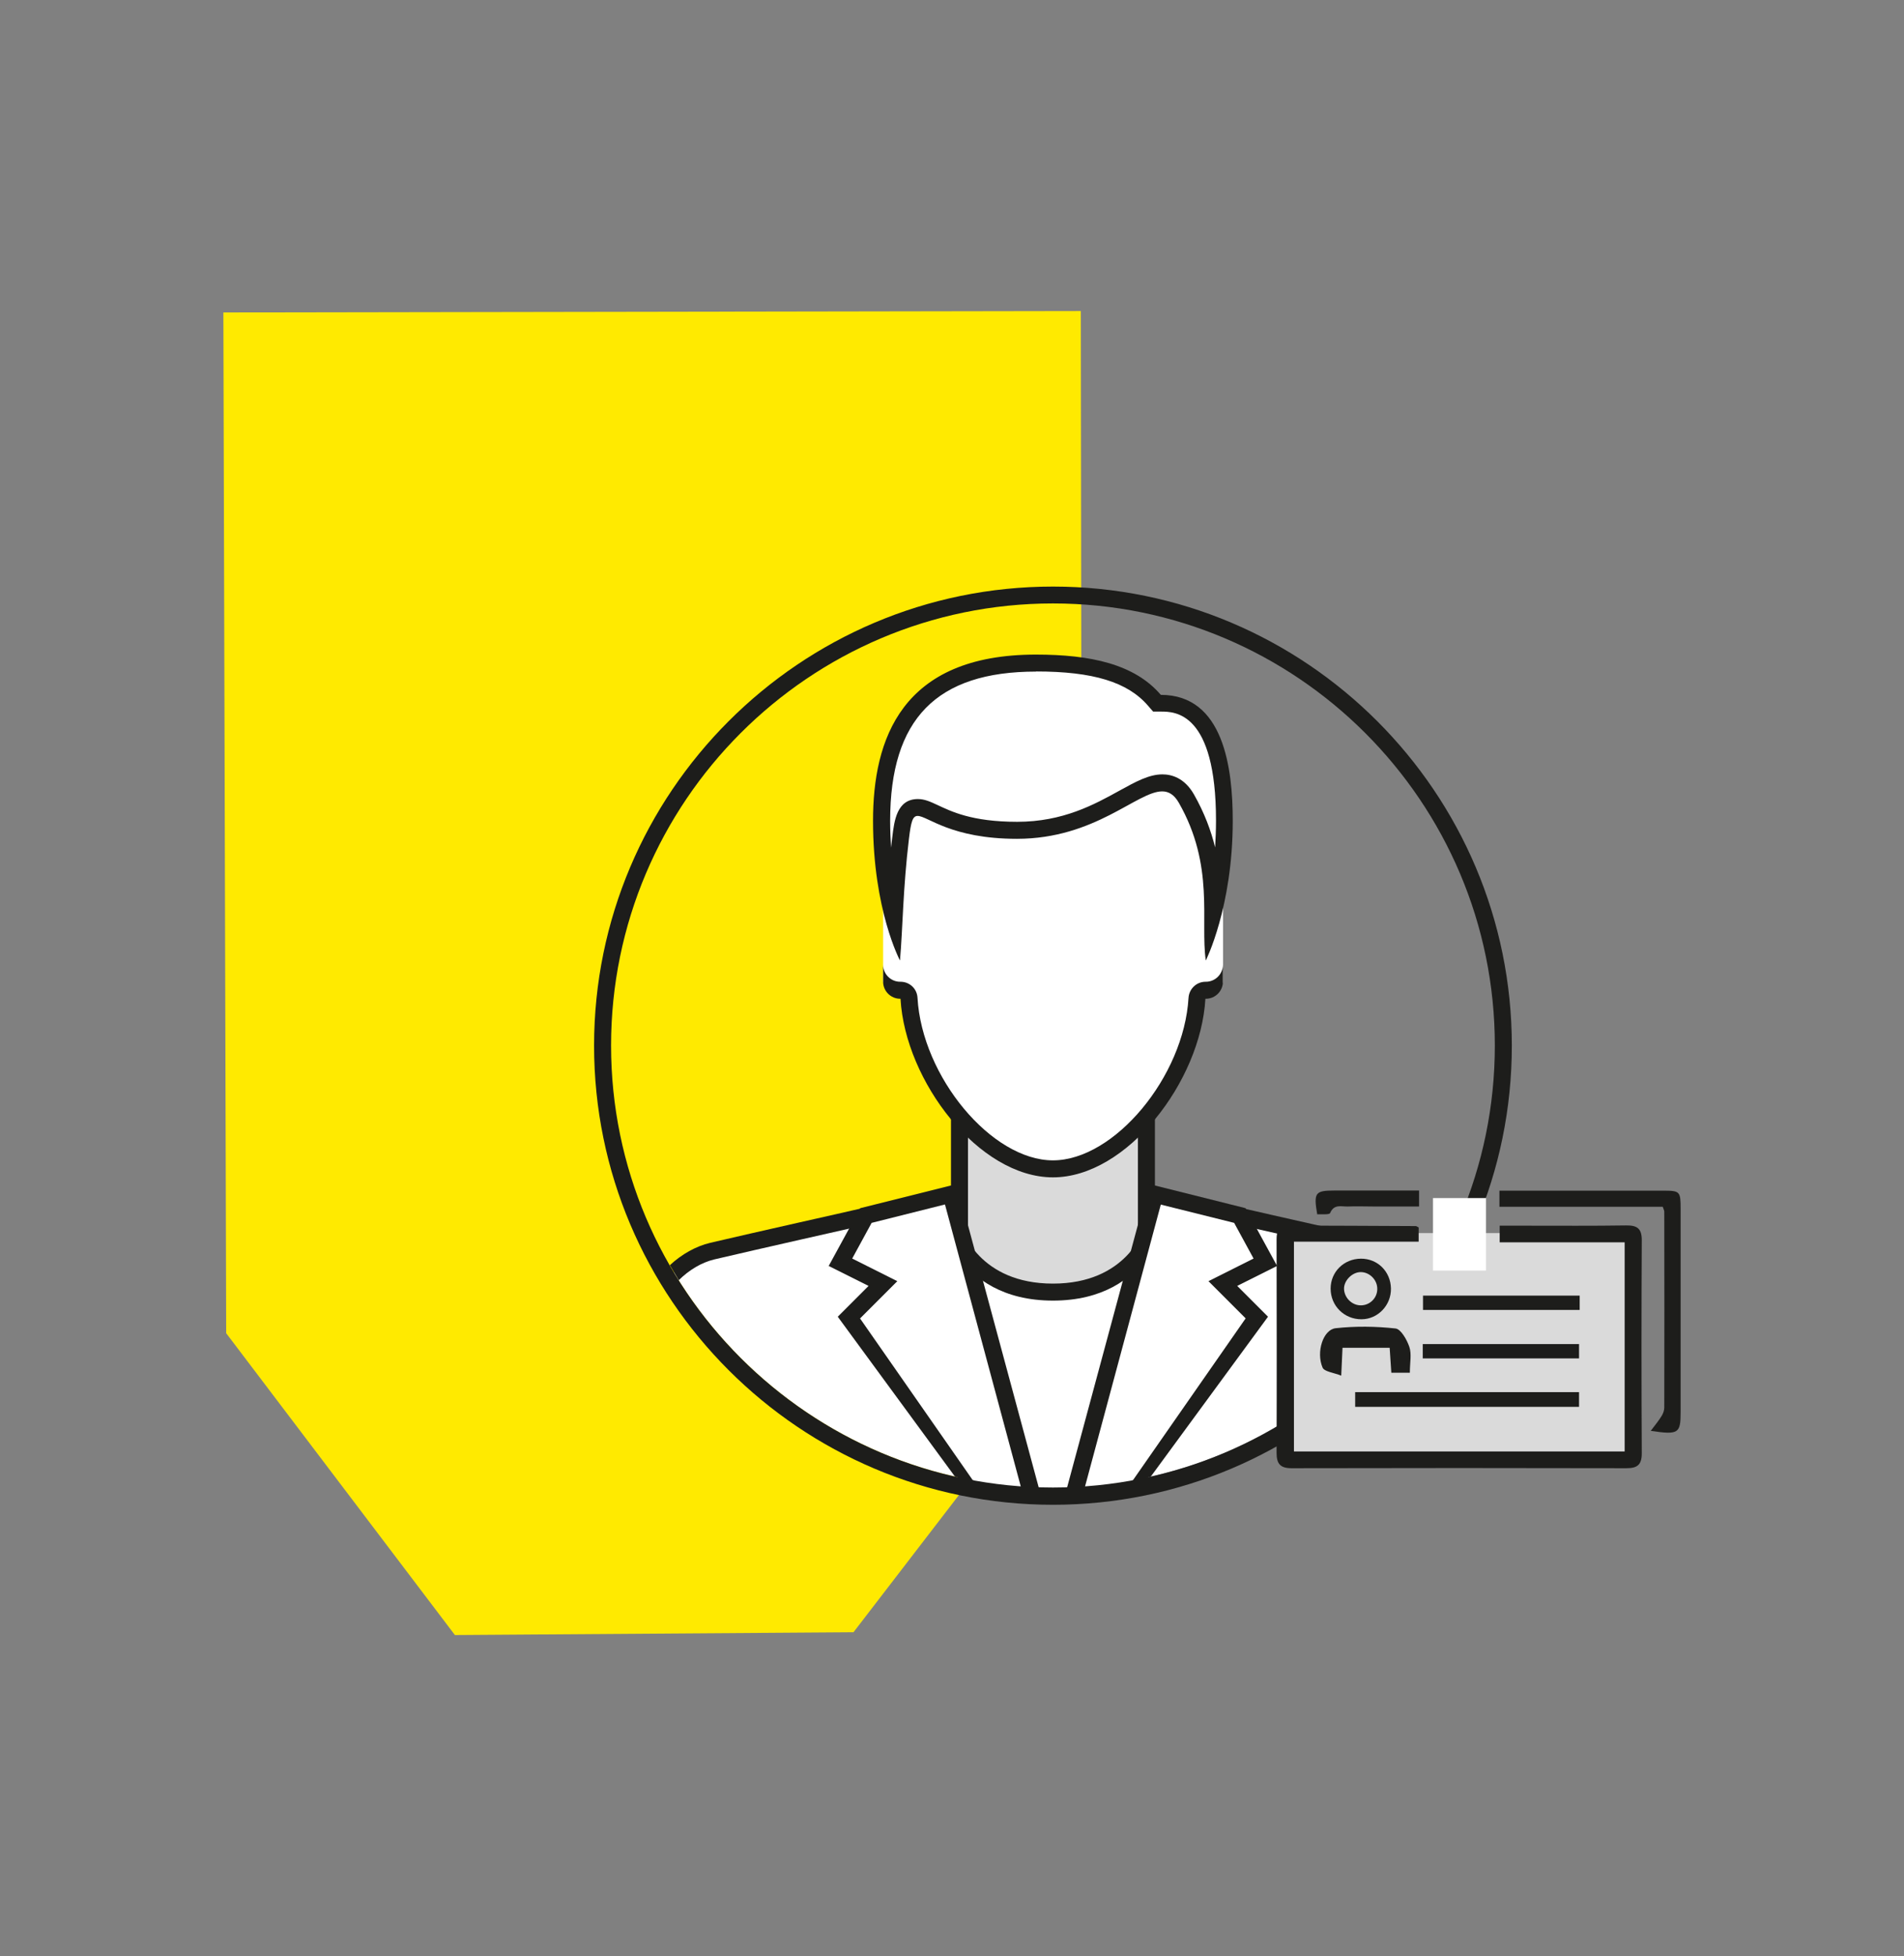 <?xml version="1.0" encoding="UTF-8"?>
<svg id="Layer_1" data-name="Layer 1" xmlns="http://www.w3.org/2000/svg" viewBox="0 0 149 153">
  <rect x="0" y="0" width="149" height="153" fill="#808080" stroke="none"/>
  <defs>
    <style>
      .cls-1 {
        fill: #1d1d1b;
      }

      .cls-2 {
        fill: #ffea00;
      }

      .cls-3 {
        fill: #fff;
      }

      .cls-4 {
        fill: #dadada;
      }
    </style>
  </defs>
  <path class="cls-1" d="M110.24,112.44h1.97v-3.17h-1.97v3.17ZM109.17,110.85c0-.64.02-1.28,0-1.92-.02-.54.25-.75.76-.75.89,0,1.78,0,2.67,0,.46,0,.73.2.73.7,0,1.31,0,2.61,0,3.92,0,.48-.23.7-.72.69-.89-.01-1.78-.01-2.67,0-.52,0-.77-.2-.76-.74.02-.64,0-1.28,0-1.92"/>
  <g>
    <polygon class="cls-2" points="17.48 24.44 17.7 104.28 35.6 127.89 66.79 127.67 84.69 104.39 84.58 24.33 17.48 24.44"/>
    <g>
      <path class="cls-3" d="M108.99,97.87c-8.05-1.9-25.32-5.5-26.6-6.78-1.24,1.24-18.6,4.87-26.67,6.77-1.11.26-2.13.87-2.98,1.68,6.05,10.06,17.07,16.81,29.65,16.81s23.58-6.73,29.63-16.78c-.87-.82-1.92-1.44-3.04-1.71"/>
      <path class="cls-1" d="M111.8,99.93c.07-.12.16-.24.23-.36,0,0,0,0-.01-.01-.07.12-.14.25-.22.37"/>
      <path class="cls-1" d="M109.15,97.22c-1.81-.43-4.07-.93-6.52-1.49-3.72-.84-8.76-1.97-12.83-2.99v1.37c3.14.78,7.27,1.73,12.54,2.92,2.44.55,4.71,1.06,6.51,1.49,1.01.24,1.99.83,2.82,1.64.24-.38.48-.77.7-1.17-.96-.87-2.07-1.5-3.22-1.77"/>
      <path class="cls-1" d="M75.17,92.68c-3.95.98-8.88,2.1-12.77,2.97-2.56.58-4.94,1.12-6.82,1.56-1.13.27-2.23.89-3.16,1.75.23.39.46.78.7,1.17.81-.8,1.78-1.38,2.77-1.62,1.87-.44,4.25-.98,6.8-1.56,5.25-1.18,9.36-2.13,12.48-2.9v-1.37Z"/>
      <rect class="cls-4" x="75.08" y="87.43" width="14.63" height="17.62"/>
      <path class="cls-1" d="M90.38,86.77h-15.96v18.95h15.96v-18.95ZM89.05,104.39h-13.3v-16.29h13.3v16.29Z"/>
      <path class="cls-3" d="M82.06,117.27h1.79l5.94-20.14c-.87,1.57-2.91,3.93-7.4,3.93-3.88,0-5.94-1.77-6.98-3.27l5.65,19.22,1,.25Z"/>
      <path class="cls-1" d="M89.71,95.66c-.16.58-1.57,4.74-7.31,4.74s-7.15-4.16-7.31-4.74v2.76c1.19,1.58,3.38,3.31,7.31,3.31s6.12-1.73,7.31-3.31v-2.76Z"/>
      <path class="cls-3" d="M97.03,95.08l-6.65-1.66-6.72,23.57c1.45-.05,2.88-.18,4.28-.4l10.41-13.53-2.66-2.66,3.32-1.66-1.99-3.66Z"/>
      <path class="cls-1" d="M96.82,100.58l3.12-1.56-2.47-4.52-7.56-1.89-6.58,24.39c.47-.01.93-.03,1.4-.06l6.11-22.72,5.74,1.43,1.52,2.79-3.53,1.77,2.91,2.91-9.35,13.42c.65-.11,1.29-.9,1.93-1.05l9.17-12.5-2.41-2.41Z"/>
      <path class="cls-3" d="M74.42,93.42l-6.65,1.66-1.99,3.66,3.32,1.66-2.66,2.66,10.41,13.53c1.4.22,2.83.35,4.28.4l-6.72-23.57Z"/>
      <path class="cls-1" d="M67.31,103.12l2.91-2.91-3.53-1.77,1.52-2.79,5.74-1.44,6.11,22.72c.46.03.93.05,1.4.06l-6.58-24.38-7.56,1.89-2.47,4.52,3.12,1.56-2.41,2.41,9.16,12.49c.64.15,1.28.94,1.93,1.05l-9.35-13.41Z"/>
      <path class="cls-3" d="M82.4,91.42c-5.56,0-10.93-7.46-11.27-13.35-.02-.35-.31-.63-.66-.63-.03,0-.05,0-.08,0-.34-.03-1.28-.31-1.28-.67v-6.65c0-.37.96,2,1.33,2s-.66-3.99-.66-3.99c0-6.23,6.4-11.3,12.63-11.3s12.63,5.07,12.63,11.3c0,0-1.03,3.99-.66,3.99s1.33-2.36,1.33-2v6.65c0,.35-.94.64-1.28.67-.03,0-.05,0-.08,0-.35,0-.65.28-.66.63-.34,5.88-5.71,13.35-11.27,13.35"/>
      <path class="cls-1" d="M94.37,76.79s-.02,0-.03,0h0c-.7,0-1.28.55-1.33,1.25-.36,6.18-5.81,12.72-10.61,12.72s-10.25-6.54-10.6-12.72c-.04-.71-.62-1.25-1.33-1.25-.01,0-.02,0-.03,0-.73,0-1.33-.6-1.33-1.33v1.33c0,.73.6,1.33,1.33,1.33.01,0,.02,0,.03,0,.37,6.47,6.14,13.97,11.93,13.97s11.56-7.5,11.93-13.97c.01,0,.02,0,.04,0,.73,0,1.33-.6,1.33-1.33v-1.33c0,.73-.6,1.33-1.33,1.33"/>
      <path class="cls-3" d="M69.96,71.75c-.49-1.72-.98-4.25-.98-7.55,0-8.3,3.95-12.34,12.08-12.34,4.69,0,7.55.9,9.27,2.92l.2.23h.31c3.34,0,4.97,3.01,4.97,9.19,0,3.02-.43,5.45-.9,7.18,0-2.49-.13-5.5-2.08-8.92-.46-.82-1.1-1.23-1.88-1.23-.88,0-1.83.52-3.03,1.19-1.93,1.07-4.58,2.52-8.33,2.52s-5.42-.86-6.53-1.38c-.5-.23-.87-.4-1.24-.4-1.06,0-1.2,1.15-1.34,2.37-.3,2.46-.41,4.46-.51,6.23"/>
      <path class="cls-1" d="M81.07,51.2c-10.56,0-12.75,6.67-12.75,13,0,7,2.11,10.93,2.11,10.93.22-2.55.23-5.61.7-9.52.16-1.34.29-1.79.68-1.79.78,0,2.6,1.79,7.77,1.79,6.14,0,9.4-3.71,11.37-3.71.51,0,.94.26,1.3.89,2.82,4.93,1.67,9.24,2.11,12.34,0,0,2.11-4.16,2.11-10.93,0-4.1-.7-9.85-5.63-9.85-2.05-2.4-5.48-3.15-9.78-3.15M81.07,52.52c4.48,0,7.18.83,8.77,2.68l.4.46h.62c1.06,0,4.3,0,4.3,8.53,0,.73-.03,1.43-.07,2.09-.32-1.3-.83-2.69-1.66-4.15-.74-1.29-1.75-1.56-2.46-1.56-1.05,0-2.07.56-3.36,1.27-1.97,1.09-4.43,2.44-8.01,2.44s-5.19-.83-6.25-1.32c-.56-.26-1-.46-1.52-.46-1.65,0-1.85,1.71-2,2.96-.04.29-.07.57-.1.84-.04-.66-.07-1.36-.07-2.1,0-7.96,3.63-11.67,11.42-11.67"/>
      <path class="cls-1" d="M82.4,45.88c-19.8,0-35.91,16.11-35.91,35.91s16.11,35.91,35.91,35.91,35.91-16.11,35.91-35.91-16.11-35.91-35.91-35.91M82.4,47.2c19.07,0,34.58,15.51,34.58,34.58s-15.51,34.57-34.58,34.57-34.58-15.51-34.58-34.57,15.51-34.58,34.58-34.58"/>
      <rect class="cls-4" x="100.79" y="96.45" width="26.91" height="17.51"/>
      <rect class="cls-3" x="112.14" y="93.71" width="4.15" height="5.67"/>
      <path class="cls-1" d="M111.02,96.01v1.11h-9.76v16.41h25.88v-16.36h-9.78v-1.3h2.11c2.59,0,5.18.02,7.78-.02.84-.01,1.23.21,1.23,1.15-.03,5.56-.03,11.12,0,16.67,0,.91-.35,1.17-1.21,1.17-8.73-.02-17.46-.02-26.19,0-.91,0-1.18-.36-1.18-1.21.02-5.56.01-11.12,0-16.67,0-.62.12-1.1.87-1.1,3.34.01,6.68.02,10.02.04.06,0,.12.05.23.11"/>
      <path class="cls-1" d="M129.18,111.92c.38-.5.65-.83.86-1.18.11-.18.2-.42.2-.64.01-5.11.01-10.22,0-15.33,0-.09-.06-.19-.12-.38h-12.78v-1.26h12.77c1.37,0,1.41.04,1.41,1.46v15.84c0,1.69-.15,1.81-2.33,1.49"/>
      <rect class="cls-1" x="106.05" y="108.89" width="17.52" height="1.15"/>
      <rect class="cls-1" x="111.36" y="101.34" width="12.26" height="1.12"/>
      <rect class="cls-1" x="111.34" y="105.13" width="12.23" height="1.12"/>
      <path class="cls-1" d="M110.33,107.37h-1.45c-.04-.63-.08-1.23-.13-1.95h-3.69c-.03.57-.06,1.21-.1,2.18-.6-.24-1.32-.31-1.46-.63-.52-1.21.04-2.97,1.02-3.08,1.55-.17,3.14-.15,4.69.02.42.05.89.88,1.08,1.44s.04,1.23.04,2.01"/>
      <path class="cls-1" d="M111.05,93.13v1.24h-3.53c-.68,0-1.37-.03-2.04,0-.5.02-1.08-.22-1.39.51-.06.15-.67.08-1.01.1-.29-1.7-.16-1.86,1.36-1.86h6.62"/>
      <path class="cls-1" d="M106.5,99.5c-.64-.01-1.28.6-1.32,1.23-.03.7.55,1.34,1.26,1.37.72.03,1.33-.54,1.34-1.26.02-.71-.58-1.33-1.28-1.34M106.49,98.45c1.32-.01,2.34,1.01,2.36,2.34.02,1.31-1.03,2.4-2.31,2.4-1.35,0-2.41-1.05-2.41-2.4,0-1.3,1.03-2.33,2.37-2.34"/>
    </g>
  </g>
</svg>